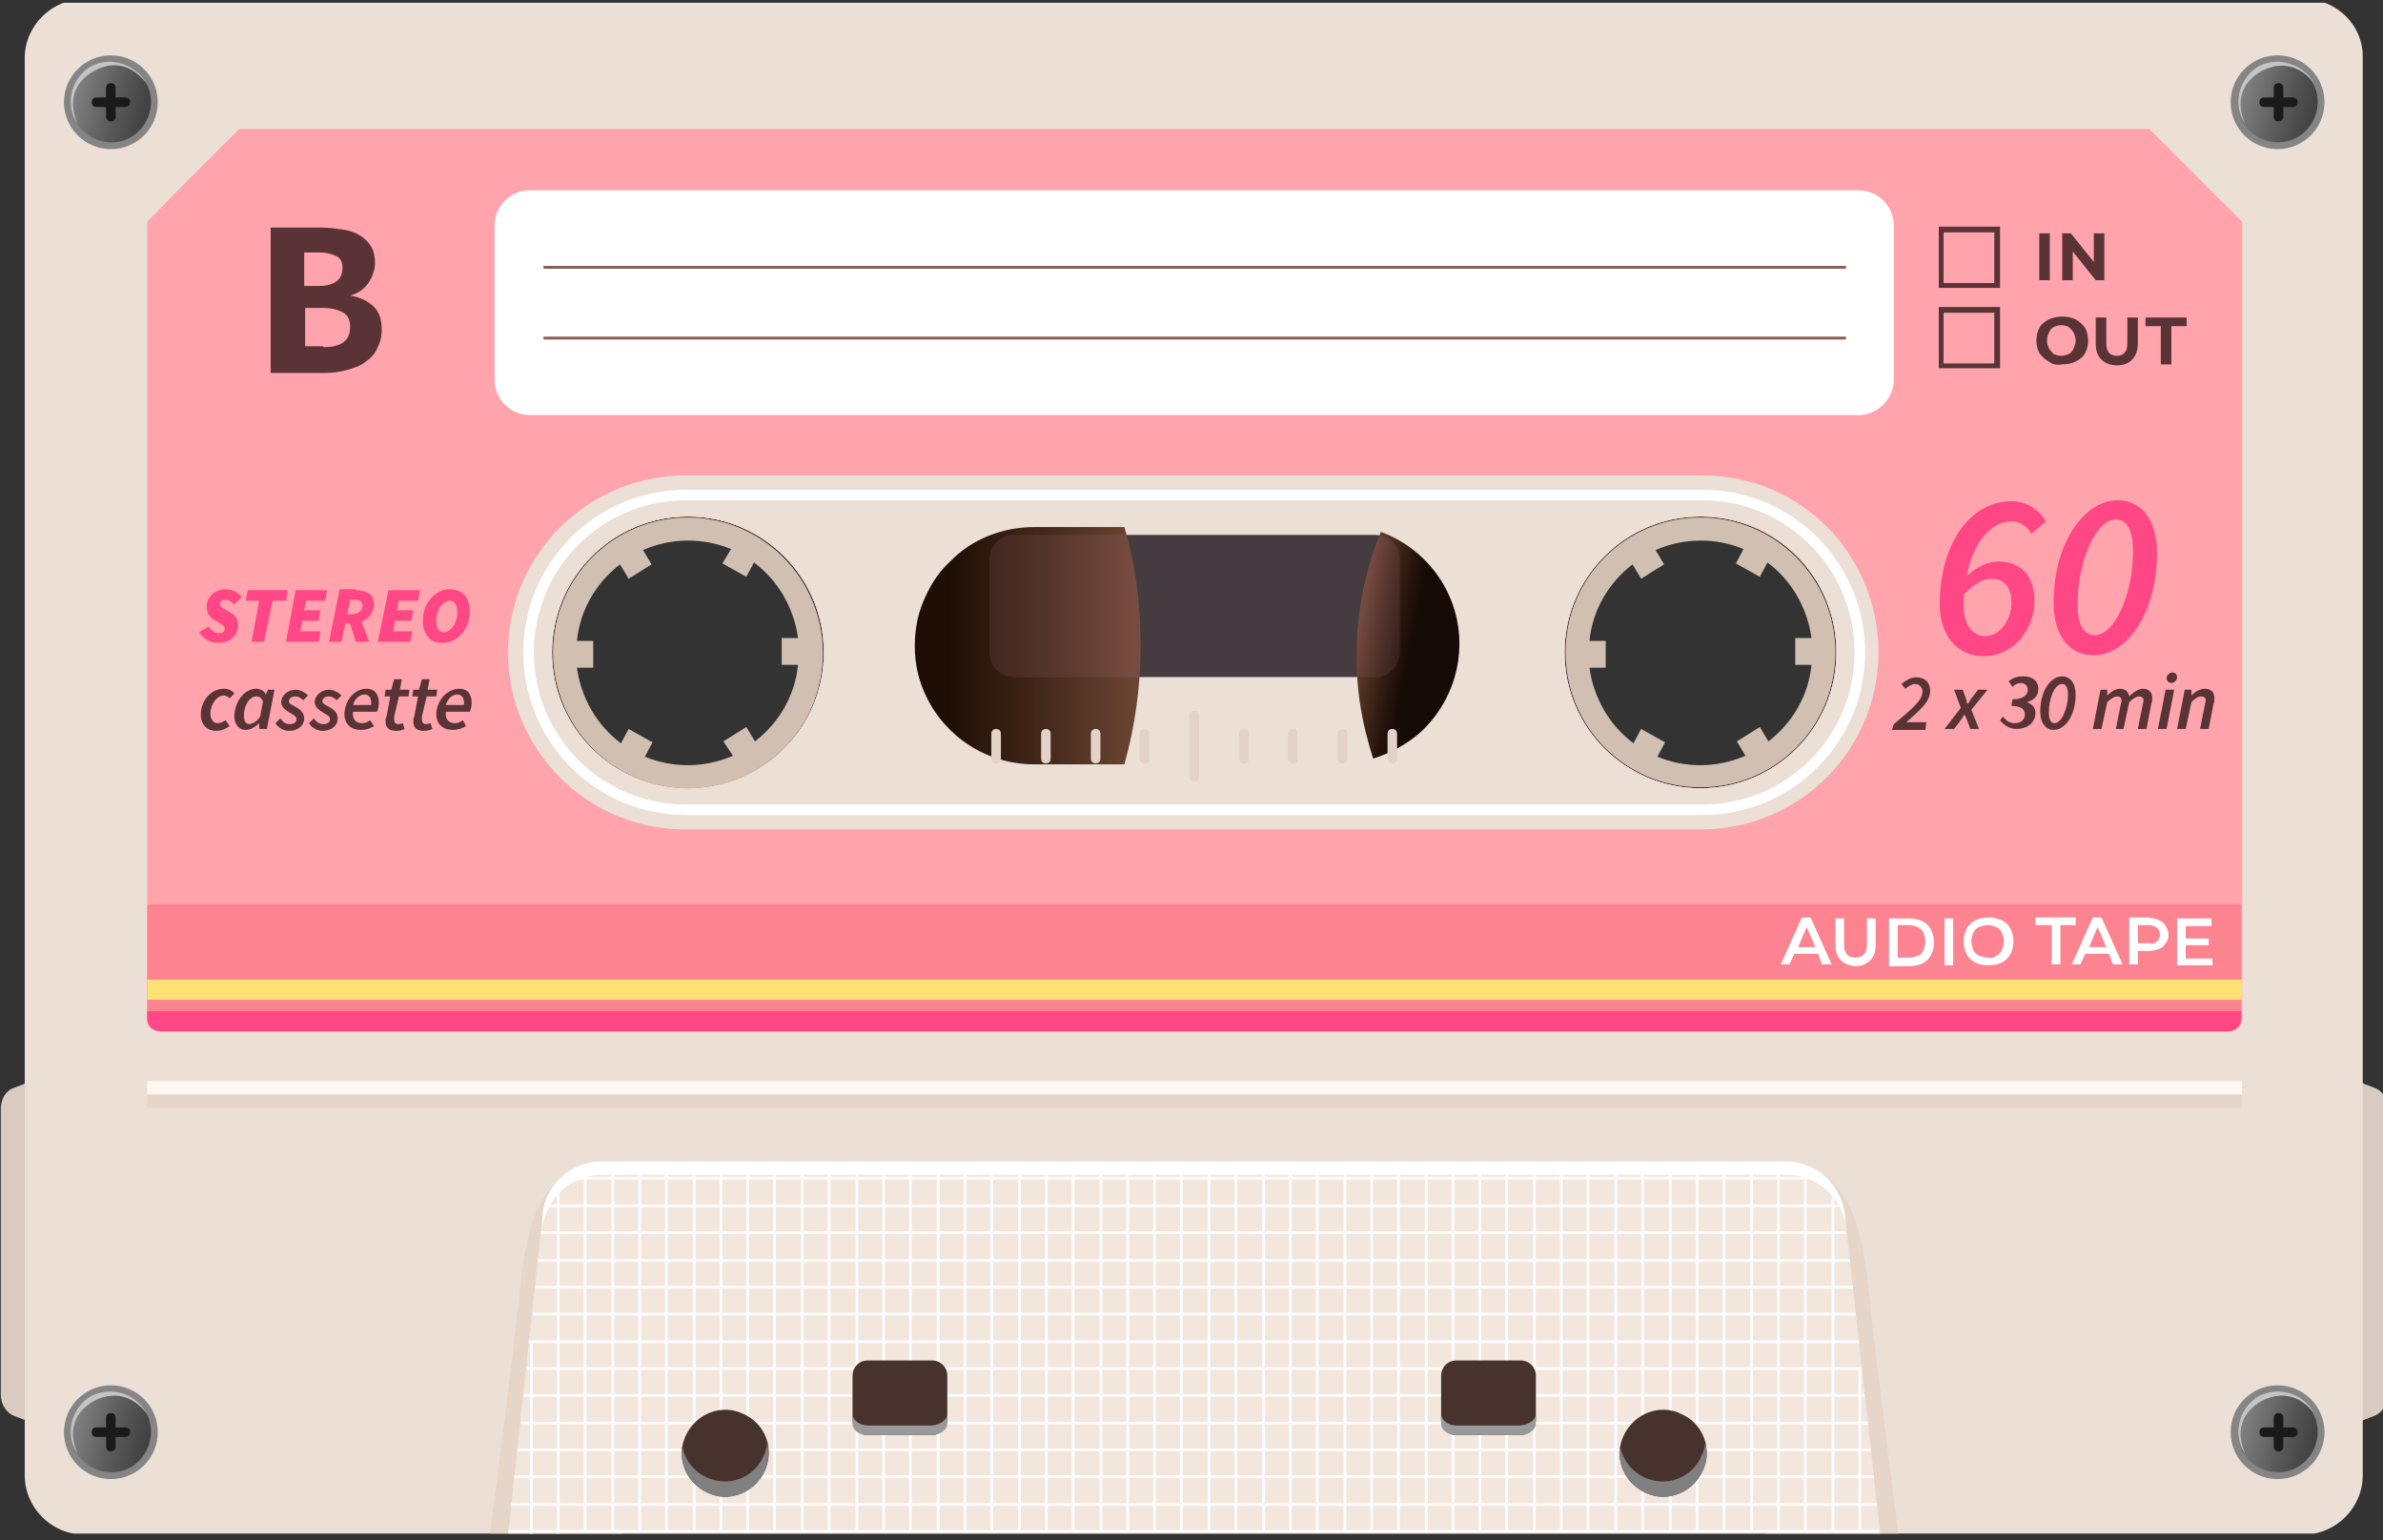 <svg width="249" height="161" viewBox="0 0 249 161" fill="none" xmlns="http://www.w3.org/2000/svg">
<rect x="0" y="0" width="249" height="161" fill="#333333" stroke="none"/>
<g clip-path="url(#clip0_200_24917)">
<path d="M5.684 149.586L1.484 147.986C0.684 147.686 0.084 146.786 0.084 145.786V115.886C0.084 114.886 0.584 113.986 1.484 113.686L5.684 112.086V149.586Z" fill="#D9CBC1"/>
<path d="M243.884 149.586L248.084 147.986C248.884 147.686 249.484 146.786 249.484 145.786V115.886C249.484 114.886 248.984 113.986 248.084 113.686L243.884 112.086V149.586Z" fill="#D9CBC1"/>
<path d="M240.684 -0.114H8.884C5.384 -0.114 2.584 2.686 2.584 6.086V154.186C2.584 157.586 5.384 160.386 8.784 160.386H240.684C244.084 160.386 246.884 157.586 246.884 154.186V6.086C246.984 2.686 244.184 -0.114 240.684 -0.114ZM71.885 82.386C64.085 82.386 57.684 76.086 57.684 68.186C57.684 60.386 63.984 53.986 71.885 53.986C79.784 53.986 86.085 60.386 86.085 68.186C86.085 76.086 79.684 82.386 71.885 82.386ZM146.284 68.186C146.284 69.686 145.084 70.786 143.684 70.786H105.984C104.484 70.786 103.384 69.586 103.384 68.186V58.486C103.384 56.986 104.584 55.886 105.984 55.886H143.684C145.184 55.886 146.284 57.086 146.284 58.486V68.186ZM177.684 82.386C169.884 82.386 163.484 76.086 163.484 68.186C163.484 60.386 169.784 53.986 177.684 53.986C185.584 53.986 191.884 60.286 191.884 68.186C191.884 76.086 185.484 82.386 177.684 82.386Z" fill="#EBDFD6"/>
<path d="M234.284 114.386H15.384V115.786H234.284V114.386Z" fill="#E6D6CA"/>
<path d="M234.284 112.986H15.384V114.386H234.284V112.986Z" fill="#FFF8F2"/>
<path d="M198.384 160.486H184.484V121.886H186.684C192.784 121.886 194.484 127.486 195.184 134.286C196.184 143.686 198.384 160.486 198.384 160.486Z" fill="#E6D6CA"/>
<path d="M51.184 160.486H65.084V121.886H62.884C56.784 121.886 55.084 127.486 54.384 134.286C53.384 143.686 51.184 160.486 51.184 160.486Z" fill="#E6D6CA"/>
<path d="M196.484 160.486H53.084L56.684 127.086C56.984 123.886 59.684 121.486 62.884 121.486H186.584C189.784 121.486 192.384 123.886 192.784 127.086L196.484 160.486Z" fill="#F2E6DD"/>
<path d="M193.629 134.386H55.922V134.686H193.629V134.386Z" fill="#FCFCFC"/>
<path d="M193.922 137.187H55.684V137.487H193.922V137.187Z" fill="#FCFCFC"/>
<path d="M194.247 140.086H55.236V140.386H194.247V140.086Z" fill="#FCFCFC"/>
<path d="M194.484 142.886H55.014V143.186H194.484V142.886Z" fill="#FCFCFC"/>
<path d="M194.832 145.687H54.699V145.987H194.832V145.687Z" fill="#FCFCFC"/>
<path d="M195.17 148.586H54.421V148.886H195.17V148.586Z" fill="#FCFCFC"/>
<path d="M195.476 151.386H54.069V151.686H195.476V151.386Z" fill="#FCFCFC"/>
<path d="M195.791 154.187H53.717V154.487H195.791V154.187Z" fill="#FCFCFC"/>
<path d="M196.104 157.086H53.42V157.386H196.104V157.086Z" fill="#FCFCFC"/>
<path d="M196.384 159.886H53.084V160.186H196.384V159.886Z" fill="#FCFCFC"/>
<path d="M193.319 131.586H56.218V131.886H193.319V131.586Z" fill="#FCFCFC"/>
<path d="M192.884 128.687H56.533V128.987H192.884V128.687Z" fill="#FCFCFC"/>
<path d="M192.416 125.886H57.2V126.186H192.416V125.886Z" fill="#FCFCFC"/>
<path d="M190.272 122.986H59.238V123.286H190.272V122.986Z" fill="#FCFCFC"/>
<path d="M183.184 121.948H182.884V160.002H183.184V121.948Z" fill="#FCFCFC"/>
<path d="M180.284 121.948H179.984V160.002H180.284V121.948Z" fill="#FCFCFC"/>
<path d="M177.484 121.948H177.184V160.17H177.484V121.948Z" fill="#FCFCFC"/>
<path d="M174.684 121.948H174.384V160.002H174.684V121.948Z" fill="#FCFCFC"/>
<path d="M171.784 121.948H171.484V160.17H171.784V121.948Z" fill="#FCFCFC"/>
<path d="M168.984 121.948H168.684V160.002H168.984V121.948Z" fill="#FCFCFC"/>
<path d="M166.084 121.948H165.784V160.002H166.084V121.948Z" fill="#FCFCFC"/>
<path d="M163.284 121.948H162.984V160.002H163.284V121.948Z" fill="#FCFCFC"/>
<path d="M160.484 121.948H160.184V160.002H160.484V121.948Z" fill="#FCFCFC"/>
<path d="M157.584 121.948H157.284V160.002H157.584V121.948Z" fill="#FCFCFC"/>
<path d="M185.984 121.948H185.684V160.002H185.984V121.948Z" fill="#FCFCFC"/>
<path d="M188.784 122.273H188.484V160.002H188.784V122.273Z" fill="#FCFCFC"/>
<path d="M191.684 124.302H191.384V160.002H191.684V124.302Z" fill="#FCFCFC"/>
<path d="M194.484 142.886H194.184V160.002H194.484V142.886Z" fill="#FCFCFC"/>
<path d="M143.484 122.121H143.184V160.002H143.484V122.121Z" fill="#FCFCFC"/>
<path d="M140.684 122.121H140.384V160.002H140.684V122.121Z" fill="#FCFCFC"/>
<path d="M137.784 122.121H137.484V160.194H137.784V122.121Z" fill="#FCFCFC"/>
<path d="M134.984 122.121H134.684V160.002H134.984V122.121Z" fill="#FCFCFC"/>
<path d="M132.184 122.121H131.884V160.002H132.184V122.121Z" fill="#FCFCFC"/>
<path d="M129.284 122.121H128.984V160.002H129.284V122.121Z" fill="#FCFCFC"/>
<path d="M126.484 122.121H126.184V160.002H126.484V122.121Z" fill="#FCFCFC"/>
<path d="M123.584 122.121H123.284V160.002H123.584V122.121Z" fill="#FCFCFC"/>
<path d="M120.784 122.121H120.484V160.002H120.784V122.121Z" fill="#FCFCFC"/>
<path d="M117.984 122.121H117.684V160.002H117.984V122.121Z" fill="#FCFCFC"/>
<path d="M146.284 122.121H145.984V160.002H146.284V122.121Z" fill="#FCFCFC"/>
<path d="M149.184 122.121H148.884V160.194H149.184V122.121Z" fill="#FCFCFC"/>
<path d="M151.984 122.121H151.684V160.002H151.984V122.121Z" fill="#FCFCFC"/>
<path d="M154.784 122.121H154.484V160.002H154.784V122.121Z" fill="#FCFCFC"/>
<path d="M103.784 121.886H103.484V160.002H103.784V121.886Z" fill="#FCFCFC"/>
<path d="M100.984 121.886H100.684V160.002H100.984V121.886Z" fill="#FCFCFC"/>
<path d="M98.184 121.886H97.884V160.002H98.184V121.886Z" fill="#FCFCFC"/>
<path d="M95.284 121.886H94.984V160.002H95.284V121.886Z" fill="#FCFCFC"/>
<path d="M92.484 121.886H92.184V160.002H92.484V121.886Z" fill="#FCFCFC"/>
<path d="M89.684 121.886H89.384V160.002H89.684V121.886Z" fill="#FCFCFC"/>
<path d="M86.784 121.886H86.484V160.002H86.784V121.886Z" fill="#FCFCFC"/>
<path d="M83.984 121.886H83.684V160.002H83.984V121.886Z" fill="#FCFCFC"/>
<path d="M81.084 121.886H80.784V160.002H81.084V121.886Z" fill="#FCFCFC"/>
<path d="M78.284 121.886H77.984V160.002H78.284V121.886Z" fill="#FCFCFC"/>
<path d="M106.684 121.886H106.384V160.002H106.684V121.886Z" fill="#FCFCFC"/>
<path d="M109.484 121.886H109.184V160.002H109.484V121.886Z" fill="#FCFCFC"/>
<path d="M112.284 121.886H111.984V160.002H112.284V121.886Z" fill="#FCFCFC"/>
<path d="M115.184 121.886H114.884V160.002H115.184V121.886Z" fill="#FCFCFC"/>
<path d="M64.184 122.335H63.884V160.002H64.184V122.335Z" fill="#FCFCFC"/>
<path d="M61.284 122.335H60.984V160.002H61.284V122.335Z" fill="#FCFCFC"/>
<path d="M58.484 123.733H58.184V211.887H58.484V123.733Z" fill="#FCFCFC"/>
<path d="M55.684 140.387H55.384V211.887H55.684V140.387Z" fill="#FCFCFC"/>
<path d="M66.984 122.335H66.684V160.002H66.984V122.335Z" fill="#FCFCFC"/>
<path d="M69.784 122.335H69.484V160.002H69.784V122.335Z" fill="#FCFCFC"/>
<path d="M72.684 122.335H72.384V160.002H72.684V122.335Z" fill="#FCFCFC"/>
<path d="M75.484 122.335H75.184V160.002H75.484V122.335Z" fill="#FCFCFC"/>
<path d="M192.884 128.386C192.584 125.186 189.884 122.786 186.684 122.786H62.884C59.684 122.786 57.084 125.186 56.684 128.386V126.986C56.984 123.786 59.684 121.386 62.884 121.386H186.584C189.784 121.386 192.384 123.786 192.784 126.986V128.386H192.884Z" fill="white"/>
<path d="M177.884 153.787C176.784 156.087 174.084 157.087 171.884 155.987C169.584 154.887 168.584 152.187 169.684 149.987C170.784 147.687 173.484 146.687 175.684 147.787C177.984 148.787 178.984 151.487 177.884 153.787Z" fill="#47322D"/>
<path d="M177.884 153.787C176.784 156.087 174.084 157.087 171.884 155.987C169.984 155.087 168.984 153.187 169.284 151.187C169.584 152.587 170.484 153.787 171.784 154.387C174.084 155.487 176.784 154.487 177.784 152.187C177.984 151.787 178.084 151.387 178.184 150.887C178.484 151.887 178.384 152.887 177.884 153.787Z" fill="#808080"/>
<path d="M79.884 153.787C78.784 156.087 76.084 157.087 73.884 155.987C71.584 154.887 70.584 152.187 71.684 149.987C72.784 147.687 75.484 146.687 77.684 147.787C79.984 148.787 80.984 151.487 79.884 153.787Z" fill="#47322D"/>
<path d="M79.884 153.787C78.784 156.087 76.084 157.087 73.884 155.987C71.984 155.087 70.984 153.187 71.284 151.187C71.584 152.587 72.484 153.787 73.784 154.387C76.084 155.487 78.784 154.487 79.784 152.187C79.984 151.787 80.084 151.387 80.184 150.887C80.384 151.887 80.284 152.887 79.884 153.787Z" fill="#808080"/>
<path d="M97.384 149.987H90.684C89.784 149.987 89.084 149.287 89.084 148.387V143.787C89.084 142.887 89.784 142.187 90.684 142.187H97.384C98.284 142.187 98.984 142.887 98.984 143.787V148.387C98.984 149.187 98.284 149.987 97.384 149.987Z" fill="#47322D"/>
<path d="M98.984 147.787V148.787C98.984 149.387 98.284 149.987 97.384 149.987H90.684C89.784 149.987 89.084 149.487 89.084 148.787V147.787C89.084 148.387 89.784 148.987 90.684 148.987H97.384C98.284 148.887 98.984 148.387 98.984 147.787Z" fill="#999999"/>
<path d="M158.884 149.987H152.184C151.284 149.987 150.584 149.287 150.584 148.387V143.787C150.584 142.887 151.284 142.187 152.184 142.187H158.884C159.784 142.187 160.484 142.887 160.484 143.787V148.387C160.484 149.187 159.784 149.987 158.884 149.987Z" fill="#47322D"/>
<path d="M160.484 147.787V148.787C160.484 149.387 159.784 149.987 158.884 149.987H152.184C151.284 149.987 150.584 149.487 150.584 148.787V147.787C150.584 148.387 151.284 148.987 152.184 148.987H158.884C159.784 148.887 160.484 148.387 160.484 147.787Z" fill="#999999"/>
<path d="M237.984 15.586C240.691 15.586 242.884 13.392 242.884 10.686C242.884 7.98 240.691 5.786 237.984 5.786C235.278 5.786 233.084 7.98 233.084 10.686C233.084 13.392 235.278 15.586 237.984 15.586Z" fill="#858585"/>
<path d="M241.684 8.686C242.784 10.686 241.984 13.286 239.984 14.386C237.984 15.486 235.384 14.686 234.284 12.686C233.184 10.686 233.984 8.086 235.984 6.986C238.084 5.886 240.684 6.686 241.684 8.686Z" fill="url(#paint0_linear_200_24917)"/>
<path d="M241.784 8.686C241.884 8.786 241.884 8.886 241.984 8.986C240.784 7.186 238.784 6.186 236.384 7.386C233.984 8.686 233.684 10.886 234.584 12.886C234.484 12.786 234.484 12.686 234.384 12.586C233.284 10.586 234.084 7.986 236.084 6.886C238.084 5.886 240.684 6.686 241.784 8.686Z" fill="#C4C4C4"/>
<path d="M239.584 10.186H238.584V9.186C238.584 8.886 238.384 8.686 238.084 8.686C237.784 8.686 237.584 8.886 237.584 9.186V10.186H236.584C236.284 10.186 236.084 10.386 236.084 10.686C236.084 10.986 236.284 11.186 236.584 11.186H237.584V12.186C237.584 12.486 237.784 12.686 238.084 12.686C238.384 12.686 238.584 12.486 238.584 12.186V11.186H239.584C239.884 11.186 240.084 10.986 240.084 10.686C240.084 10.386 239.884 10.186 239.584 10.186Z" fill="#1A1A1A"/>
<path d="M11.585 15.586C14.291 15.586 16.485 13.392 16.485 10.686C16.485 7.98 14.291 5.786 11.585 5.786C8.878 5.786 6.685 7.98 6.685 10.686C6.685 13.392 8.878 15.586 11.585 15.586Z" fill="#858585"/>
<path d="M15.285 8.686C16.385 10.686 15.585 13.286 13.585 14.386C11.585 15.486 8.985 14.686 7.885 12.686C6.785 10.686 7.585 8.086 9.585 6.986C11.585 5.886 14.185 6.686 15.285 8.686Z" fill="url(#paint1_linear_200_24917)"/>
<path d="M15.285 8.686C15.385 8.786 15.385 8.886 15.485 8.986C14.285 7.186 12.285 6.086 9.885 7.386C7.485 8.686 7.185 10.886 8.085 12.886C7.985 12.786 7.985 12.686 7.885 12.586C6.785 10.586 7.585 7.986 9.585 6.886C11.585 5.886 14.185 6.686 15.285 8.686Z" fill="#C4C4C4"/>
<path d="M13.085 10.186H12.085V9.186C12.085 8.886 11.885 8.686 11.585 8.686C11.285 8.686 11.085 8.886 11.085 9.186V10.186H10.085C9.785 10.186 9.585 10.386 9.585 10.686C9.585 10.986 9.785 11.186 10.085 11.186H11.085V12.186C11.085 12.486 11.285 12.686 11.585 12.686C11.885 12.686 12.085 12.486 12.085 12.186V11.186H13.085C13.385 11.186 13.585 10.986 13.585 10.686C13.685 10.386 13.385 10.186 13.085 10.186Z" fill="#1A1A1A"/>
<path d="M237.984 154.586C240.691 154.586 242.884 152.392 242.884 149.686C242.884 146.98 240.691 144.786 237.984 144.786C235.278 144.786 233.084 146.98 233.084 149.686C233.084 152.392 235.278 154.586 237.984 154.586Z" fill="#858585"/>
<path d="M241.684 147.686C242.784 149.686 241.984 152.286 239.984 153.386C237.984 154.486 235.384 153.686 234.284 151.686C233.184 149.686 233.984 147.086 235.984 145.986C238.084 144.886 240.684 145.686 241.684 147.686Z" fill="url(#paint2_linear_200_24917)"/>
<path d="M241.784 147.686C241.884 147.786 241.884 147.886 241.984 147.986C240.784 146.186 238.784 145.186 236.384 146.386C233.984 147.686 233.684 149.886 234.584 151.886C234.484 151.786 234.484 151.686 234.384 151.586C233.284 149.586 234.084 146.986 236.084 145.886C238.084 144.886 240.684 145.586 241.784 147.686Z" fill="#C4C4C4"/>
<path d="M239.584 149.186H238.584V148.186C238.584 147.886 238.384 147.686 238.084 147.686C237.784 147.686 237.584 147.886 237.584 148.186V149.186H236.584C236.284 149.186 236.084 149.386 236.084 149.686C236.084 149.986 236.284 150.186 236.584 150.186H237.584V151.186C237.584 151.486 237.784 151.686 238.084 151.686C238.384 151.686 238.584 151.486 238.584 151.186V150.186H239.584C239.884 150.186 240.084 149.986 240.084 149.686C240.084 149.386 239.884 149.186 239.584 149.186Z" fill="#1A1A1A"/>
<path d="M11.585 154.586C14.291 154.586 16.485 152.392 16.485 149.686C16.485 146.98 14.291 144.786 11.585 144.786C8.878 144.786 6.685 146.98 6.685 149.686C6.685 152.392 8.878 154.586 11.585 154.586Z" fill="#858585"/>
<path d="M15.285 147.686C16.385 149.686 15.585 152.286 13.585 153.386C11.585 154.486 8.985 153.686 7.885 151.686C6.785 149.686 7.585 147.086 9.585 145.986C11.585 144.886 14.185 145.686 15.285 147.686Z" fill="url(#paint3_linear_200_24917)"/>
<path d="M15.285 147.686C15.385 147.786 15.385 147.886 15.485 147.986C14.285 146.186 12.285 145.186 9.885 146.386C7.485 147.686 7.185 149.886 8.085 151.886C7.985 151.786 7.985 151.686 7.885 151.586C6.785 149.586 7.585 146.986 9.585 145.886C11.585 144.886 14.185 145.586 15.285 147.686Z" fill="#C4C4C4"/>
<path d="M13.085 149.186H12.085V148.186C12.085 147.886 11.885 147.686 11.585 147.686C11.285 147.686 11.085 147.886 11.085 148.186V149.186H10.085C9.785 149.186 9.585 149.386 9.585 149.686C9.585 149.986 9.785 150.186 10.085 150.186H11.085V151.186C11.085 151.486 11.285 151.686 11.585 151.686C11.885 151.686 12.085 151.486 12.085 151.186V150.186H13.085C13.385 150.186 13.585 149.986 13.585 149.686C13.685 149.386 13.385 149.186 13.085 149.186Z" fill="#1A1A1A"/>
<path d="M224.584 13.486H24.984C21.184 17.286 19.084 19.386 15.384 23.186V106.386C15.384 107.186 15.984 107.786 16.784 107.786H232.884C233.684 107.786 234.284 107.186 234.284 106.386V23.186C230.484 19.386 228.384 17.286 224.584 13.486ZM71.884 82.386C64.084 82.386 57.684 76.086 57.684 68.186C57.684 60.386 63.984 53.986 71.884 53.986C79.784 53.986 86.084 60.386 86.084 68.186C86.084 76.086 79.684 82.386 71.884 82.386ZM146.284 68.186C146.284 69.686 145.084 70.786 143.684 70.786H105.984C104.484 70.786 103.384 69.586 103.384 68.186V58.486C103.384 56.986 104.584 55.886 105.984 55.886H143.684C145.184 55.886 146.284 57.086 146.284 58.486V68.186ZM177.684 82.386C169.884 82.386 163.484 76.086 163.484 68.186C163.484 60.386 169.784 53.986 177.684 53.986C185.584 53.986 191.884 60.286 191.884 68.186C191.884 76.086 185.484 82.386 177.684 82.386Z" fill="#FFA3AD"/>
<path d="M234.184 94.586V106.686C234.184 107.286 233.584 107.786 232.784 107.786H16.784C15.984 107.786 15.384 107.286 15.384 106.686V94.586C15.584 94.586 15.784 94.486 16.084 94.486H233.584C233.784 94.486 233.984 94.486 234.184 94.586Z" fill="#FC8491"/>
<path d="M234.184 105.687V106.387C234.184 107.187 233.584 107.787 232.784 107.787H16.784C15.984 107.787 15.384 107.187 15.384 106.387V105.687H234.184Z" fill="#FF4885"/>
<path d="M234.284 102.386H15.384V104.486H234.284V102.386Z" fill="#FFE273"/>
<path d="M177.884 49.687H71.684C61.385 49.687 53.084 57.986 53.084 68.186C53.084 78.386 61.385 86.686 71.585 86.686H177.784C187.984 86.686 196.284 78.386 196.284 68.186C196.284 57.986 188.184 49.687 177.884 49.687ZM71.885 82.386C64.085 82.386 57.684 76.087 57.684 68.186C57.684 60.386 63.984 53.986 71.885 53.986C79.784 53.986 86.085 60.386 86.085 68.186C86.085 76.087 79.684 82.386 71.885 82.386ZM146.284 68.186C146.284 69.686 145.084 70.787 143.684 70.787H105.984C104.484 70.787 103.384 69.587 103.384 68.186V58.486C103.384 56.986 104.584 55.886 105.984 55.886H143.684C145.184 55.886 146.284 57.087 146.284 58.486V68.186ZM177.684 82.386C169.884 82.386 163.484 76.087 163.484 68.186C163.484 60.386 169.784 53.986 177.684 53.986C185.584 53.986 191.884 60.286 191.884 68.186C191.884 76.087 185.484 82.386 177.684 82.386Z" fill="#EBDFD6"/>
<path d="M177.885 85.186H71.685C62.285 85.186 54.685 77.587 54.685 68.186C54.685 58.786 62.285 51.187 71.685 51.187H177.885C187.285 51.187 194.885 58.786 194.885 68.186C194.885 77.587 187.285 85.186 177.885 85.186ZM71.685 52.286C62.885 52.286 55.785 59.386 55.785 68.186C55.785 76.987 62.885 84.087 71.685 84.087H177.885C186.685 84.087 193.785 76.987 193.785 68.186C193.785 59.386 186.685 52.286 177.885 52.286H71.685Z" fill="white"/>
<path d="M71.885 54.086C64.085 54.086 57.785 60.386 57.785 68.186C57.785 75.986 64.085 82.386 71.885 82.386C79.685 82.386 85.985 76.086 85.985 68.286C85.985 60.486 79.685 54.086 71.885 54.086ZM76.585 78.986C73.585 80.286 70.285 80.286 67.385 79.086L68.185 77.586L65.685 76.186L64.885 77.686C63.685 76.786 62.585 75.586 61.785 74.186C60.985 72.786 60.485 71.286 60.285 69.786H61.985V66.986H60.285C60.585 63.886 62.185 60.986 64.785 58.986L65.685 60.486L68.085 58.986L67.185 57.486C70.185 56.186 73.485 56.186 76.385 57.386L75.485 58.886L77.985 60.286L78.785 58.786C79.985 59.686 81.085 60.886 81.885 62.286C82.685 63.686 83.185 65.186 83.385 66.686H81.685V69.486H83.385C83.085 72.586 81.485 75.486 78.885 77.486L77.985 75.986L75.585 77.486L76.585 78.986Z" fill="#D1BFB1"/>
<path d="M177.684 54.086C169.884 54.086 163.584 60.386 163.584 68.186C163.584 75.986 169.884 82.286 177.684 82.286C185.484 82.286 191.784 75.986 191.784 68.186C191.784 60.386 185.484 54.086 177.684 54.086ZM182.384 78.986C179.384 80.286 176.084 80.286 173.184 79.086L173.984 77.586L171.484 76.186L170.684 77.686C169.484 76.786 168.384 75.586 167.584 74.186C166.784 72.786 166.284 71.286 166.084 69.786H167.784V66.986H166.084C166.384 63.886 167.984 60.986 170.584 58.986L171.484 60.486L173.884 58.986L172.984 57.486C175.984 56.186 179.284 56.186 182.184 57.386L181.384 58.886L183.884 60.286L184.684 58.786C185.884 59.686 186.984 60.886 187.784 62.286C188.584 63.686 189.084 65.186 189.284 66.686H187.584V69.486H189.284C188.984 72.586 187.384 75.486 184.784 77.486L183.884 75.986L181.484 77.486L182.384 78.986Z" fill="#D1BFB1"/>
<path d="M119.184 67.486C119.184 71.786 118.584 75.986 117.484 79.886H108.084C103.084 79.886 98.784 76.986 96.784 72.786C95.984 71.186 95.585 69.386 95.585 67.486C95.585 65.586 95.984 63.786 96.784 62.186C97.385 60.886 98.184 59.686 99.284 58.686C101.484 56.386 104.684 55.086 108.084 55.086H117.484C118.684 59.086 119.184 63.186 119.184 67.486Z" fill="url(#paint4_linear_200_24917)"/>
<path d="M152.484 67.686C152.384 71.086 150.884 74.186 148.584 76.386C147.184 77.686 145.384 78.686 143.484 79.286C142.284 75.586 141.584 71.586 141.784 67.386C141.884 63.186 142.784 59.286 144.284 55.586C149.184 57.386 152.684 62.186 152.484 67.686Z" fill="url(#paint5_linear_200_24917)"/>
<path opacity="0.11" d="M143.684 70.786H105.984C104.484 70.786 103.384 69.586 103.384 68.186V58.486C103.384 56.986 104.584 55.886 105.984 55.886H143.684C145.184 55.886 146.284 57.086 146.284 58.486V68.186C146.284 69.586 145.084 70.786 143.684 70.786Z" fill="#D18DB1"/>
<path d="M124.785 81.687C124.485 81.687 124.285 81.487 124.285 81.187V74.787C124.285 74.487 124.485 74.287 124.785 74.287C125.085 74.287 125.285 74.487 125.285 74.787V81.187C125.285 81.487 125.085 81.687 124.785 81.687Z" fill="#E3D2C8"/>
<path d="M119.584 79.787C119.284 79.787 119.084 79.587 119.084 79.287V76.686C119.084 76.386 119.284 76.186 119.584 76.186C119.884 76.186 120.084 76.386 120.084 76.686V79.287C120.184 79.587 119.884 79.787 119.584 79.787Z" fill="#E3D2C8"/>
<path d="M114.484 79.787C114.184 79.787 113.984 79.587 113.984 79.287V76.686C113.984 76.386 114.184 76.186 114.484 76.186C114.784 76.186 114.984 76.386 114.984 76.686V79.287C114.984 79.587 114.784 79.787 114.484 79.787Z" fill="#E3D2C8"/>
<path d="M109.285 79.787C108.985 79.787 108.785 79.587 108.785 79.287V76.686C108.785 76.386 108.985 76.186 109.285 76.186C109.585 76.186 109.785 76.386 109.785 76.686V79.287C109.785 79.587 109.585 79.787 109.285 79.787Z" fill="#E3D2C8"/>
<path d="M104.084 79.787C103.784 79.787 103.584 79.587 103.584 79.287V76.686C103.584 76.386 103.784 76.186 104.084 76.186C104.384 76.186 104.584 76.386 104.584 76.686V79.287C104.684 79.587 104.384 79.787 104.084 79.787Z" fill="#E3D2C8"/>
<path d="M129.984 79.787C129.684 79.787 129.484 79.587 129.484 79.287V76.686C129.484 76.386 129.684 76.186 129.984 76.186C130.284 76.186 130.484 76.386 130.484 76.686V79.287C130.484 79.587 130.284 79.787 129.984 79.787Z" fill="#E3D2C8"/>
<path d="M135.084 79.787C134.784 79.787 134.584 79.587 134.584 79.287V76.686C134.584 76.386 134.784 76.186 135.084 76.186C135.384 76.186 135.584 76.386 135.584 76.686V79.287C135.684 79.587 135.384 79.787 135.084 79.787Z" fill="#E3D2C8"/>
<path d="M140.284 79.787C139.984 79.787 139.784 79.587 139.784 79.287V76.686C139.784 76.386 139.984 76.186 140.284 76.186C140.584 76.186 140.784 76.386 140.784 76.686V79.287C140.784 79.587 140.584 79.787 140.284 79.787Z" fill="#E3D2C8"/>
<path d="M145.484 79.787C145.184 79.787 144.984 79.587 144.984 79.287V76.686C144.984 76.386 145.184 76.186 145.484 76.186C145.784 76.186 145.984 76.386 145.984 76.686V79.287C145.984 79.587 145.784 79.787 145.484 79.787Z" fill="#E3D2C8"/>
<path d="M212.285 55.786C211.785 54.986 211.085 54.486 210.185 54.486C208.085 54.486 206.185 56.586 205.485 60.286C206.485 59.186 207.885 58.686 208.785 58.686C211.085 58.686 212.585 60.086 212.585 62.786C212.585 65.786 210.385 68.586 207.285 68.586C204.485 68.586 202.685 66.386 202.685 63.186C202.685 56.786 205.885 52.386 210.185 52.386C211.985 52.386 213.185 53.486 213.785 54.486L212.285 55.786ZM210.185 62.986C210.185 61.486 209.485 60.486 208.085 60.486C207.385 60.486 206.285 60.886 205.185 62.186C205.185 62.486 205.185 62.886 205.185 63.286C205.185 65.286 206.085 66.486 207.485 66.486C209.085 66.486 210.185 64.586 210.185 62.986Z" fill="#FF4786"/>
<path d="M214.584 62.986C214.584 56.586 217.884 52.286 221.284 52.286C223.784 52.286 225.384 54.386 225.384 57.786C225.384 64.186 222.184 68.486 218.784 68.486C216.184 68.486 214.584 66.386 214.584 62.986ZM217.084 63.186C217.084 65.186 217.684 66.386 218.884 66.386C220.984 66.386 222.884 62.086 222.884 57.586C222.884 55.486 222.284 54.286 221.084 54.286C218.984 54.286 217.084 58.686 217.084 63.186Z" fill="#FF4786"/>
<path d="M197.885 75.686C199.785 74.086 200.885 73.186 200.885 72.286C200.885 71.886 200.585 71.486 200.085 71.486C199.785 71.486 199.485 71.686 199.085 71.986L198.685 71.486C199.185 71.086 199.685 70.786 200.185 70.786C201.185 70.786 201.685 71.386 201.685 72.186C201.685 73.286 200.785 74.086 199.185 75.486H201.285L201.185 76.286H197.685L197.885 75.686Z" fill="#593335"/>
<path d="M204.885 73.986L204.185 72.086H205.085L205.385 72.886C205.485 73.086 205.485 73.386 205.585 73.586C205.785 73.386 205.885 73.086 206.085 72.886L206.685 72.086H207.685L205.985 74.186L206.785 76.186H205.885L205.585 75.386C205.485 75.186 205.385 74.886 205.285 74.686C205.085 74.886 204.985 75.186 204.785 75.386L204.185 76.186H203.185L204.885 73.986Z" fill="#593335"/>
<path d="M209.284 74.886C209.584 75.286 209.984 75.586 210.484 75.586C211.184 75.586 211.584 75.186 211.584 74.686C211.584 74.186 211.284 73.786 210.184 73.786L210.284 73.086C211.484 73.086 211.884 72.586 211.884 72.086C211.884 71.686 211.584 71.386 211.184 71.386C210.884 71.386 210.584 71.486 210.284 71.786L209.884 71.186C210.384 70.786 210.884 70.686 211.484 70.686C212.384 70.686 212.984 71.186 212.984 71.986C212.984 72.686 212.584 73.186 211.784 73.386C212.384 73.586 212.684 73.986 212.684 74.486C212.684 75.586 211.784 76.186 210.684 76.186C209.984 76.186 209.384 75.786 208.984 75.286L209.284 74.886Z" fill="#593335"/>
<path d="M213.185 74.386C213.185 72.186 214.285 70.686 215.485 70.686C216.285 70.686 216.885 71.386 216.885 72.586C216.885 74.786 215.785 76.286 214.585 76.286C213.785 76.286 213.185 75.586 213.185 74.386ZM214.085 74.486C214.085 75.186 214.285 75.586 214.685 75.586C215.385 75.586 216.085 74.086 216.085 72.586C216.085 71.886 215.885 71.486 215.485 71.486C214.685 71.486 214.085 72.986 214.085 74.486Z" fill="#593335"/>
<path d="M219.485 72.086H220.185V72.686C220.585 72.286 221.085 71.986 221.485 71.986C222.085 71.986 222.385 72.286 222.485 72.786C222.985 72.286 223.485 71.986 223.885 71.986C224.585 71.986 224.885 72.386 224.885 72.986C224.885 73.186 224.885 73.386 224.785 73.586L224.285 76.186H223.385L223.885 73.686C223.885 73.486 223.985 73.386 223.985 73.286C223.985 72.886 223.785 72.786 223.485 72.786C223.285 72.786 222.885 72.986 222.485 73.386L221.885 76.186H221.085L221.585 73.686C221.585 73.486 221.685 73.386 221.685 73.286C221.685 72.886 221.485 72.786 221.185 72.786C220.985 72.786 220.585 72.986 220.185 73.386L219.585 76.186H218.685L219.485 72.086Z" fill="#593335"/>
<path d="M226.284 72.086H227.184L226.384 76.186H225.484L226.284 72.086ZM226.384 70.886C226.384 70.586 226.684 70.286 226.984 70.286C227.284 70.286 227.484 70.486 227.484 70.786C227.484 71.086 227.184 71.386 226.884 71.386C226.684 71.386 226.384 71.186 226.384 70.886Z" fill="#593335"/>
<path d="M228.284 72.086H228.984V72.686C229.384 72.286 229.884 71.986 230.384 71.986C231.084 71.986 231.384 72.386 231.384 72.986C231.384 73.186 231.384 73.386 231.284 73.586L230.784 76.186H229.884L230.384 73.686C230.384 73.486 230.484 73.386 230.484 73.286C230.484 72.886 230.284 72.786 229.984 72.786C229.684 72.786 229.384 72.986 228.984 73.386L228.384 76.186H227.484L228.284 72.086Z" fill="#593335"/>
<path d="M21.785 65.486C22.085 65.886 22.485 66.186 22.885 66.186C23.285 66.186 23.485 65.986 23.485 65.686C23.485 65.486 23.285 65.286 22.885 65.086L22.385 64.786C21.885 64.486 21.585 64.086 21.585 63.386C21.585 62.386 22.485 61.586 23.585 61.586C24.185 61.586 24.885 61.886 25.285 62.386L24.485 63.186C24.185 62.886 23.885 62.686 23.585 62.686C23.185 62.686 22.985 62.886 22.985 63.186C22.985 63.386 23.185 63.486 23.685 63.786L24.185 64.086C24.685 64.386 24.885 64.786 24.885 65.386C24.885 66.386 24.085 67.186 22.785 67.186C22.085 67.186 21.385 66.886 20.785 66.086L21.785 65.486Z" fill="#FF4786"/>
<path d="M27.085 62.786H25.685L25.885 61.686H30.085L29.885 62.786H28.485L27.585 67.086H26.285L27.085 62.786Z" fill="#FF4786"/>
<path d="M30.885 61.686H34.185L33.985 62.786H31.985L31.785 63.786H33.485L33.285 64.886H31.585L31.385 65.986H33.485L33.285 67.086H29.885L30.885 61.686Z" fill="#FF4786"/>
<path d="M37.185 61.686C38.285 61.686 39.085 62.086 39.085 63.086C39.085 64.086 38.485 64.686 37.785 64.986L38.585 67.086H37.185L36.585 65.186H36.085L35.685 67.086H34.385L35.485 61.586H37.185V61.686ZM36.285 64.186H36.785C37.485 64.186 37.885 63.786 37.885 63.286C37.885 62.886 37.585 62.686 37.085 62.686H36.585L36.285 64.186Z" fill="#FF4786"/>
<path d="M40.585 61.686H43.885L43.685 62.786H41.685L41.485 63.786H43.185L42.985 64.886H41.285L41.085 65.986H43.085L42.885 67.086H39.485L40.585 61.686Z" fill="#FF4786"/>
<path d="M44.185 64.886C44.185 62.886 45.585 61.586 46.985 61.586C48.285 61.586 49.085 62.386 49.085 63.886C49.085 65.886 47.685 67.186 46.285 67.186C45.085 67.286 44.185 66.386 44.185 64.886ZM45.585 64.886C45.585 65.686 45.885 66.086 46.385 66.086C46.985 66.086 47.785 65.286 47.785 63.986C47.785 63.186 47.485 62.786 46.985 62.786C46.385 62.786 45.585 63.586 45.585 64.886Z" fill="#FF4786"/>
<path d="M23.385 71.986C23.885 71.986 24.285 72.186 24.485 72.486L23.985 72.986C23.785 72.786 23.585 72.686 23.385 72.686C22.685 72.686 21.985 73.586 21.985 74.586C21.985 75.186 22.285 75.586 22.785 75.586C23.085 75.586 23.385 75.386 23.585 75.286L23.985 75.886C23.685 76.086 23.285 76.386 22.585 76.386C21.685 76.386 20.985 75.786 20.985 74.686C20.985 73.186 22.085 71.986 23.385 71.986Z" fill="#593335"/>
<path d="M26.785 71.986C27.185 71.986 27.585 72.186 27.785 72.586L27.985 72.086H28.685L27.885 76.186H27.085V75.586C26.685 75.986 26.185 76.286 25.685 76.286C24.985 76.286 24.485 75.786 24.485 74.786C24.585 73.186 25.585 71.986 26.785 71.986ZM27.185 74.886L27.485 73.286C27.285 72.886 27.085 72.786 26.785 72.786C26.085 72.786 25.485 73.686 25.485 74.786C25.485 75.386 25.685 75.686 26.085 75.686C26.485 75.586 26.885 75.386 27.185 74.886Z" fill="#593335"/>
<path d="M29.285 75.086C29.585 75.486 29.885 75.686 30.285 75.686C30.685 75.686 30.985 75.486 30.985 75.186C30.985 74.886 30.785 74.786 30.285 74.486C29.785 74.186 29.385 73.886 29.385 73.386C29.385 72.686 30.085 72.086 30.885 72.086C31.385 72.086 31.885 72.386 32.185 72.686L31.685 73.186C31.485 72.986 31.185 72.786 30.885 72.786C30.485 72.786 30.185 72.986 30.185 73.286C30.185 73.586 30.585 73.686 30.885 73.886C31.485 74.186 31.785 74.586 31.785 75.086C31.785 75.886 31.085 76.386 30.185 76.386C29.685 76.386 29.085 76.086 28.785 75.586L29.285 75.086Z" fill="#593335"/>
<path d="M32.785 75.086C33.085 75.486 33.385 75.686 33.785 75.686C34.185 75.686 34.485 75.486 34.485 75.186C34.485 74.886 34.285 74.786 33.785 74.486C33.285 74.186 32.885 73.886 32.885 73.386C32.885 72.686 33.585 72.086 34.385 72.086C34.885 72.086 35.385 72.386 35.685 72.686L35.185 73.186C34.985 72.986 34.685 72.786 34.385 72.786C33.985 72.786 33.685 72.986 33.685 73.286C33.685 73.586 34.085 73.686 34.385 73.886C34.985 74.186 35.285 74.586 35.285 75.086C35.285 75.886 34.585 76.386 33.685 76.386C33.185 76.386 32.585 76.086 32.285 75.586L32.785 75.086Z" fill="#593335"/>
<path d="M38.285 71.986C39.285 71.986 39.585 72.686 39.585 73.486C39.585 73.886 39.485 74.186 39.385 74.386H36.885C36.785 75.286 37.285 75.586 37.885 75.586C38.185 75.586 38.485 75.386 38.685 75.286L39.085 75.886C38.785 76.086 38.285 76.286 37.685 76.286C36.685 76.286 35.985 75.686 35.985 74.586C36.085 72.986 37.185 71.986 38.285 71.986ZM38.785 73.786C38.785 73.686 38.785 73.586 38.785 73.386C38.785 72.986 38.585 72.586 38.085 72.586C37.585 72.586 37.085 72.986 36.885 73.686H38.785V73.786Z" fill="#593335"/>
<path d="M40.785 72.786H40.185L40.285 72.086H40.885L41.185 70.986H41.985L41.785 72.086H42.785L42.685 72.786H41.685L41.185 74.886C41.185 74.986 41.185 75.086 41.185 75.186C41.185 75.486 41.285 75.686 41.685 75.686C41.785 75.686 41.985 75.586 42.085 75.586L42.285 76.186C42.085 76.286 41.785 76.386 41.385 76.386C40.585 76.386 40.285 75.986 40.285 75.386C40.285 75.186 40.285 75.086 40.385 74.886L40.785 72.786Z" fill="#593335"/>
<path d="M43.685 72.786H43.085L43.185 72.086H43.785L44.085 70.986H44.885L44.685 72.086H45.685L45.585 72.786H44.585L44.085 74.886C44.085 74.986 44.085 75.086 44.085 75.186C44.085 75.486 44.185 75.686 44.585 75.686C44.685 75.686 44.885 75.586 44.985 75.586L45.185 76.186C44.985 76.286 44.685 76.386 44.285 76.386C43.485 76.386 43.185 75.986 43.185 75.386C43.185 75.186 43.185 75.086 43.285 74.886L43.685 72.786Z" fill="#593335"/>
<path d="M47.985 71.986C48.985 71.986 49.285 72.686 49.285 73.486C49.285 73.886 49.185 74.186 49.085 74.386H46.585C46.485 75.286 46.985 75.586 47.585 75.586C47.885 75.586 48.185 75.386 48.385 75.286L48.685 75.886C48.385 76.086 47.885 76.286 47.285 76.286C46.285 76.286 45.585 75.686 45.585 74.586C45.685 72.986 46.885 71.986 47.985 71.986ZM48.485 73.786C48.485 73.686 48.485 73.586 48.485 73.386C48.485 72.986 48.285 72.586 47.785 72.586C47.285 72.586 46.785 72.986 46.585 73.686H48.485V73.786Z" fill="#593335"/>
<path d="M189.984 99.686H187.484L186.984 100.786H186.084L188.284 95.886H189.184L191.384 100.786H190.384L189.984 99.686ZM189.684 98.986L188.784 96.886L187.884 98.986H189.684Z" fill="white"/>
<path d="M192.385 100.386C191.985 99.986 191.785 99.486 191.785 98.786V95.986H192.685V98.686C192.685 99.686 193.085 100.086 193.885 100.086C194.685 100.086 195.085 99.586 195.085 98.686V95.986H195.985V98.786C195.985 99.486 195.785 100.086 195.385 100.386C194.985 100.786 194.485 100.986 193.785 100.986C193.285 100.886 192.785 100.786 192.385 100.386Z" fill="white"/>
<path d="M197.384 95.986H199.484C199.984 95.986 200.484 96.086 200.884 96.286C201.284 96.486 201.584 96.786 201.784 97.186C201.984 97.586 202.084 97.986 202.084 98.486C202.084 98.986 201.984 99.386 201.784 99.786C201.584 100.186 201.284 100.486 200.884 100.686C200.484 100.886 199.984 100.986 199.484 100.986H197.384V95.986ZM199.484 100.086C199.884 100.086 200.184 99.986 200.384 99.886C200.684 99.786 200.884 99.586 200.984 99.286C201.084 98.986 201.184 98.786 201.184 98.386C201.184 98.086 201.084 97.786 200.984 97.486C200.884 97.186 200.584 96.986 200.384 96.886C200.084 96.786 199.784 96.686 199.484 96.686H198.284V100.086H199.484Z" fill="white"/>
<path d="M203.185 95.986H204.085V100.886H203.185V95.986Z" fill="white"/>
<path d="M206.385 100.586C205.985 100.386 205.685 100.086 205.485 99.686C205.285 99.286 205.185 98.886 205.185 98.386C205.185 97.886 205.285 97.486 205.485 97.086C205.685 96.686 205.985 96.386 206.385 96.186C206.785 95.986 207.285 95.886 207.785 95.886C208.285 95.886 208.685 95.986 209.185 96.186C209.585 96.386 209.885 96.686 210.085 97.086C210.285 97.486 210.385 97.886 210.385 98.386C210.385 98.886 210.285 99.286 210.085 99.686C209.885 100.086 209.585 100.386 209.185 100.586C208.785 100.786 208.285 100.886 207.785 100.886C207.185 100.886 206.785 100.786 206.385 100.586ZM208.585 99.886C208.885 99.786 209.085 99.486 209.185 99.286C209.285 99.086 209.385 98.686 209.385 98.386C209.385 98.086 209.285 97.786 209.185 97.486C209.085 97.186 208.785 96.986 208.585 96.886C208.285 96.786 207.985 96.686 207.685 96.686C207.385 96.686 207.085 96.786 206.785 96.886C206.485 96.986 206.285 97.286 206.185 97.486C206.085 97.786 205.985 98.086 205.985 98.386C205.985 98.686 206.085 98.986 206.185 99.286C206.285 99.586 206.585 99.786 206.785 99.886C207.085 99.986 207.385 100.086 207.685 100.086C208.085 100.186 208.385 100.086 208.585 99.886Z" fill="white"/>
<path d="M214.285 96.686H212.685V95.886H216.885V96.686H215.285V100.786H214.385V96.686H214.285Z" fill="white"/>
<path d="M220.384 99.686H217.884L217.384 100.786H216.484L218.684 95.886H219.584L221.784 100.786H220.784L220.384 99.686ZM220.084 98.986L219.184 96.886L218.284 98.986H220.084Z" fill="white"/>
<path d="M225.584 96.186C225.884 96.286 226.184 96.486 226.284 96.786C226.484 97.086 226.584 97.386 226.584 97.686C226.584 98.086 226.484 98.386 226.284 98.586C226.084 98.886 225.884 99.086 225.584 99.186C225.284 99.286 224.884 99.386 224.484 99.386H223.384V100.786H222.484V95.886H224.484C224.884 95.986 225.284 95.986 225.584 96.186ZM225.384 98.386C225.584 98.186 225.684 97.986 225.684 97.686C225.684 97.386 225.584 97.086 225.384 96.986C225.184 96.786 224.884 96.686 224.484 96.686H223.384V98.586H224.484C224.884 98.686 225.184 98.586 225.384 98.386Z" fill="white"/>
<path d="M231.184 100.086V100.886H227.484V95.986H231.084V96.786H228.384V98.086H230.784V98.786H228.384V100.186H231.184V100.086Z" fill="white"/>
<path d="M28.385 23.786H33.585C34.385 23.786 35.085 23.886 35.785 23.986C36.485 24.086 37.085 24.286 37.585 24.586C38.085 24.886 38.485 25.286 38.785 25.786C39.085 26.286 39.185 26.886 39.185 27.586C39.185 27.886 39.085 28.286 38.985 28.586C38.885 28.886 38.685 29.286 38.485 29.586C38.285 29.886 37.985 30.186 37.685 30.386C37.385 30.586 36.985 30.786 36.585 30.886C37.685 31.086 38.485 31.486 39.085 32.086C39.685 32.686 39.885 33.486 39.885 34.486C39.885 35.286 39.685 35.886 39.385 36.486C39.085 37.086 38.685 37.486 38.085 37.886C37.585 38.286 36.885 38.486 36.185 38.686C35.485 38.886 34.685 38.986 33.885 38.986H28.285V23.786H28.385ZM33.385 29.886C34.185 29.886 34.785 29.686 35.185 29.386C35.585 29.086 35.785 28.586 35.785 27.986C35.785 27.386 35.585 26.986 35.185 26.786C34.785 26.586 34.185 26.386 33.385 26.386H31.785V29.886H33.385ZM33.785 36.286C35.685 36.286 36.585 35.586 36.585 34.186C36.585 33.486 36.385 32.986 35.885 32.686C35.385 32.386 34.685 32.186 33.785 32.186H31.885V36.186H33.785V36.286Z" fill="#593335"/>
<path d="M194.185 43.386H55.385C53.385 43.386 51.685 41.786 51.685 39.686V23.586C51.685 21.586 53.285 19.886 55.385 19.886H194.185C196.185 19.886 197.885 21.486 197.885 23.586V39.686C197.885 41.686 196.185 43.386 194.185 43.386Z" fill="white"/>
<path d="M192.885 27.786H56.785V28.086H192.885V27.786Z" fill="#876056"/>
<path d="M192.885 35.186H56.785V35.486H192.885V35.186Z" fill="#876056"/>
<path d="M213.084 24.386H214.184V29.286H213.084V24.386Z" fill="#593335"/>
<path d="M219.884 24.386V29.286H218.984L216.584 26.286V29.286H215.484V24.386H216.384L218.784 27.386V24.386H219.884Z" fill="#593335"/>
<path d="M208.984 30.086H202.584V23.686H208.984V30.086ZM203.084 29.586H208.384V24.286H203.084V29.586Z" fill="#593335"/>
<path d="M214.085 37.786C213.685 37.586 213.385 37.286 213.085 36.886C212.885 36.486 212.785 36.086 212.785 35.586C212.785 35.086 212.885 34.686 213.085 34.286C213.285 33.886 213.685 33.586 214.085 33.386C214.485 33.186 214.985 33.086 215.485 33.086C215.985 33.086 216.485 33.186 216.885 33.386C217.285 33.586 217.585 33.886 217.885 34.286C218.085 34.686 218.185 35.086 218.185 35.586C218.185 36.086 218.085 36.486 217.885 36.886C217.685 37.286 217.285 37.586 216.885 37.786C216.485 37.986 215.985 38.086 215.485 38.086C214.885 38.186 214.485 38.086 214.085 37.786ZM216.185 36.986C216.385 36.886 216.585 36.686 216.685 36.386C216.785 36.186 216.885 35.886 216.885 35.586C216.885 35.286 216.785 34.986 216.685 34.786C216.585 34.586 216.385 34.386 216.185 34.186C215.985 34.086 215.685 33.986 215.385 33.986C215.085 33.986 214.785 34.086 214.585 34.186C214.385 34.286 214.185 34.486 214.085 34.786C213.985 34.986 213.885 35.286 213.885 35.586C213.885 35.886 213.985 36.186 214.085 36.386C214.185 36.586 214.385 36.786 214.585 36.986C214.785 37.086 215.085 37.186 215.385 37.186C215.685 37.186 215.985 37.086 216.185 36.986Z" fill="#593335"/>
<path d="M219.585 37.586C219.185 37.186 218.985 36.686 218.985 35.886V33.186H220.085V35.886C220.085 36.786 220.485 37.186 221.185 37.186C221.585 37.186 221.785 37.086 221.985 36.886C222.185 36.686 222.285 36.386 222.285 35.886V33.186H223.385V35.886C223.385 36.586 223.185 37.186 222.785 37.586C222.385 37.986 221.885 38.186 221.185 38.186C220.585 38.186 219.985 37.986 219.585 37.586Z" fill="#593335"/>
<path d="M225.785 34.086H224.185V33.186H228.485V34.086H226.885V38.086H225.785V34.086V34.086Z" fill="#593335"/>
<path d="M208.984 38.486H202.584V32.086H208.984V38.486ZM203.084 37.986H208.384V32.686H203.084V37.986Z" fill="#593335"/>
</g>
<defs>
<linearGradient id="paint0_linear_200_24917" x1="234.315" y1="9.668" x2="242.049" y2="11.755" gradientUnits="userSpaceOnUse">
<stop stop-color="#808080"/>
<stop offset="0.642" stop-color="#545454"/>
<stop offset="1" stop-color="#404040"/>
</linearGradient>
<linearGradient id="paint1_linear_200_24917" x1="7.83" y1="9.669" x2="15.565" y2="11.755" gradientUnits="userSpaceOnUse">
<stop stop-color="#808080"/>
<stop offset="0.642" stop-color="#545454"/>
<stop offset="1" stop-color="#404040"/>
</linearGradient>
<linearGradient id="paint2_linear_200_24917" x1="234.315" y1="148.662" x2="242.049" y2="150.749" gradientUnits="userSpaceOnUse">
<stop stop-color="#808080"/>
<stop offset="0.642" stop-color="#545454"/>
<stop offset="1" stop-color="#404040"/>
</linearGradient>
<linearGradient id="paint3_linear_200_24917" x1="7.83" y1="148.664" x2="15.564" y2="150.751" gradientUnits="userSpaceOnUse">
<stop stop-color="#808080"/>
<stop offset="0.642" stop-color="#545454"/>
<stop offset="1" stop-color="#404040"/>
</linearGradient>
<linearGradient id="paint4_linear_200_24917" x1="99.094" y1="67.523" x2="120.386" y2="67.523" gradientUnits="userSpaceOnUse">
<stop stop-color="#1F0E05"/>
<stop offset="0.46" stop-color="#43281A"/>
<stop offset="1" stop-color="#734A36"/>
</linearGradient>
<linearGradient id="paint5_linear_200_24917" x1="141.117" y1="66.898" x2="147.395" y2="68.09" gradientUnits="userSpaceOnUse">
<stop stop-color="#734A36"/>
<stop offset="0.396" stop-color="#492D1F"/>
<stop offset="0.79" stop-color="#25140C"/>
<stop offset="1" stop-color="#170B05"/>
</linearGradient>
<clipPath id="clip0_200_24917">
<rect width="249" height="160" fill="white" transform="translate(0 0.283)"/>
</clipPath>
</defs>
</svg>
